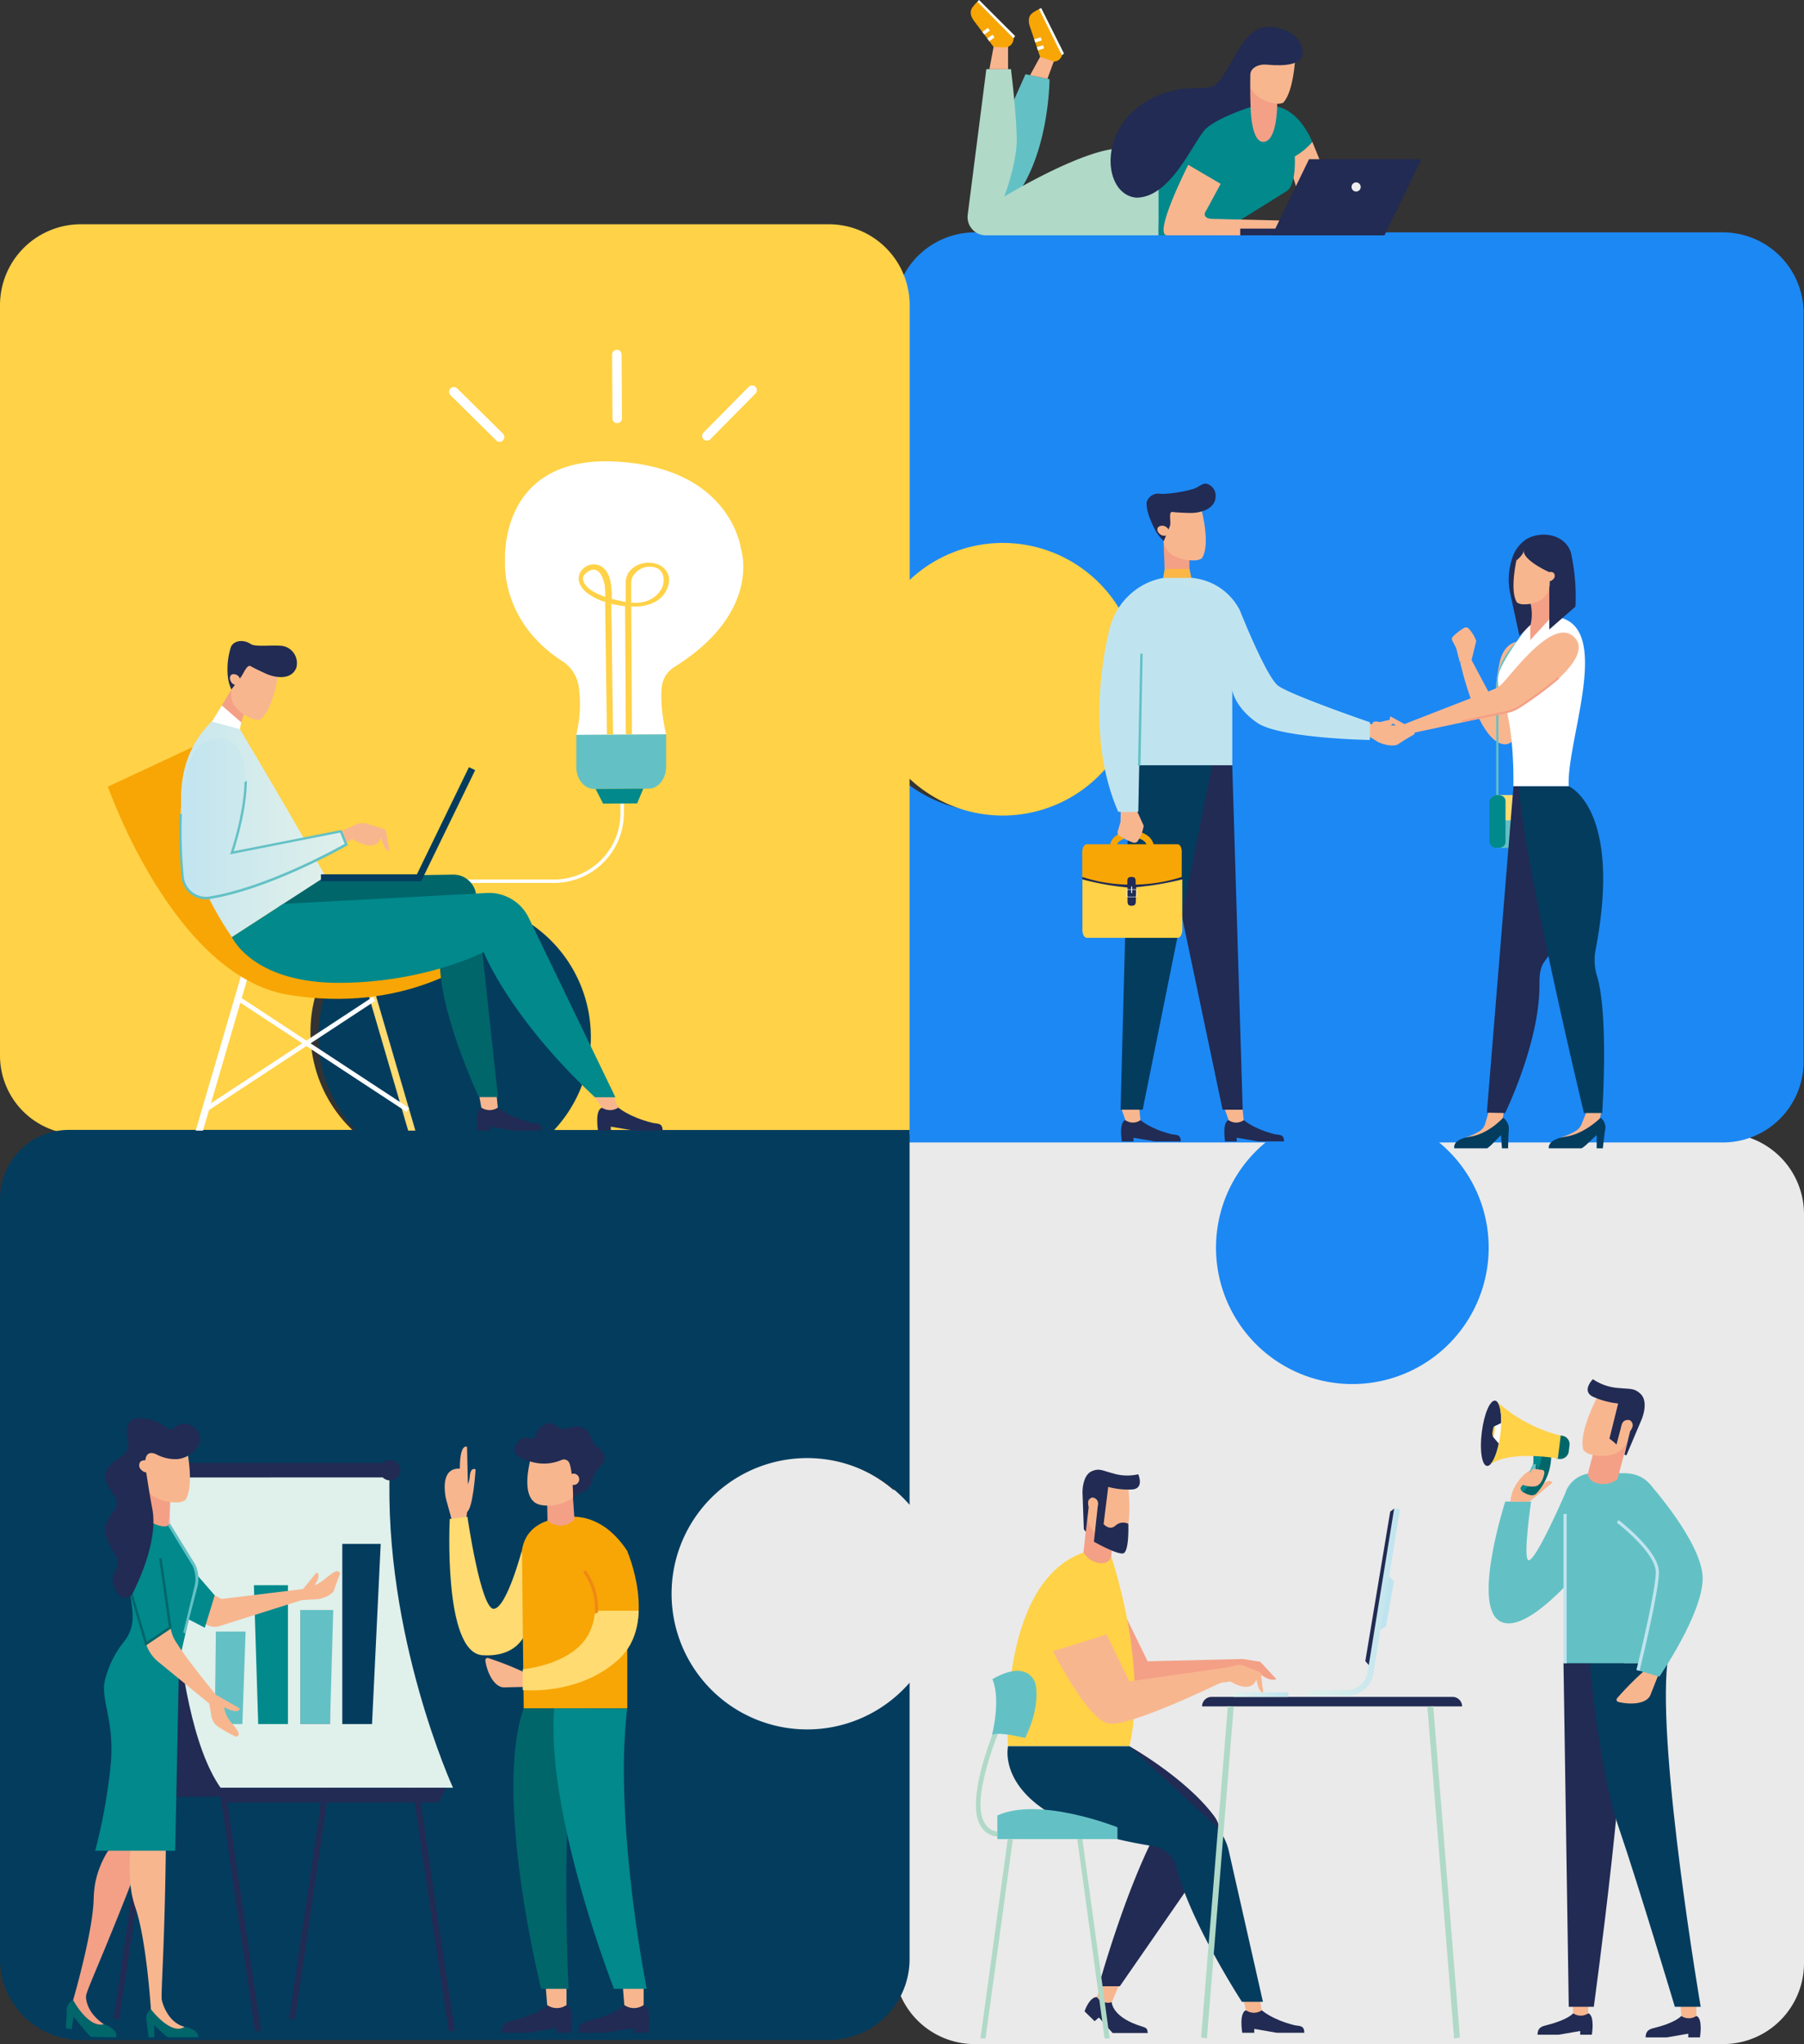 <svg id="Layer_2" data-name="Layer 2" xmlns="http://www.w3.org/2000/svg" xmlns:xlink="http://www.w3.org/1999/xlink" width="525.981" height="595.648" viewBox="0 0 525.981 595.648">
  <rect x="0" y="0" width="525.981" height="595.648" fill="#333333" stroke="none"/>
  <defs>
    <linearGradient id="linear-gradient" x1="2.629" y1="0.5" x2="3.629" y2="0.5" gradientUnits="objectBoundingBox">
      <stop offset="0" stop-color="#e0f0eb"/>
      <stop offset="1" stop-color="#c0e4ef"/>
    </linearGradient>
    <linearGradient id="linear-gradient-2" x1="5.96" y1="-0.075" x2="5.619" y2="1.336" xlink:href="#linear-gradient"/>
    <linearGradient id="linear-gradient-3" y1="0.5" x2="1" y2="0.5" gradientUnits="objectBoundingBox">
      <stop offset="0" stop-color="#c0e4ef"/>
      <stop offset="1" stop-color="#e0f0eb"/>
    </linearGradient>
    <linearGradient id="linear-gradient-4" x1="0" y1="0.5" x2="1" y2="0.5" xlink:href="#linear-gradient-3"/>
    <linearGradient id="linear-gradient-5" x1="-185.26" y1="0.5" x2="-184.26" y2="0.5" xlink:href="#linear-gradient"/>
    <linearGradient id="linear-gradient-6" x1="-17.301" y1="0.5" x2="-16.301" y2="0.5" xlink:href="#linear-gradient"/>
    <linearGradient id="linear-gradient-7" x1="-5.907" y1="-7.85" x2="-4.6" y2="-7.85" xlink:href="#linear-gradient"/>
    <linearGradient id="linear-gradient-8" x1="0" y1="0.505" x2="1" y2="0.505" xlink:href="#linear-gradient"/>
    <linearGradient id="linear-gradient-9" x1="0" y1="0.5" x2="1" y2="0.5" xlink:href="#linear-gradient"/>
  </defs>
  <g id="Ñëîé_1" data-name="Ñëîé 1" transform="translate(0)">
    <path id="Trazado_55" data-name="Trazado 55" d="M367.382,247.929a39.8,39.8,0,0,1,15.772,35.966c-1.852,18.489-14.453,33.542-32.915,35.58-24.1,2.664-42.227-16.131-42.227-39.682A39.829,39.829,0,0,1,324,247.9H224.464c-13.028,0-12.282-.746-12.282,12.268v91.766a40.135,40.135,0,1,0,0,60.769v77.06a23.564,23.564,0,0,0,23.564,23.564H453.979a23.578,23.578,0,0,0,23.578-23.564V271.493a23.578,23.578,0,0,0-23.578-23.564Z" transform="translate(48.424 82.318)" fill="#eaeaea"/>
    <path id="Trazado_56" data-name="Trazado 56" d="M437.344,50.83H219.284A23.564,23.564,0,0,0,195.72,74.394v81.9c8.072-7.992,19.568-14.866,32.1-13.614,18.4,1.852,33.3,14.333,35.38,32.7a39.736,39.736,0,0,1-67.483,32.756v107.9H303.991a39.749,39.749,0,1,0,50.619,0H437.3a23.564,23.564,0,0,0,23.578-23.564V74.394A23.564,23.564,0,0,0,437.344,50.83Z" transform="translate(64.993 16.879)" fill="#1c88f4"/>
    <path id="Trazado_57" data-name="Trazado 57" d="M298.077,142.331a39.576,39.576,0,0,0-32.849,10.377V72.638A23.578,23.578,0,0,0,241.651,49.06H23.591A23.578,23.578,0,0,0,0,72.638V291.283a22.978,22.978,0,0,0,22.978,22.992h81.163a39.536,39.536,0,1,1,51.831,0H265.2V210.627a39.722,39.722,0,1,0,32.849-68.3Z" transform="translate(0 16.291)" fill="#ffd247"/>
    <path id="Trazado_58" data-name="Trazado 58" d="M93.245,230.966a39.656,39.656,0,0,0,10.39,32.862H20.114A20.114,20.114,0,0,0,0,283.942V505.465a23.564,23.564,0,0,0,23.564,23.564H241.637A23.564,23.564,0,0,0,265.2,505.465v-80.55a39.536,39.536,0,1,1,0-51.831V263.854H161.567a39.722,39.722,0,1,0-68.322-32.889Z" transform="translate(0 65.42)" fill="#043c5e"/>
    <path id="Trazado_59" data-name="Trazado 59" d="M131.3,180.672l26.228-.133s-2-7.992-1.252-14.107a7.806,7.806,0,0,1,3.663-5.595c25.709-16.065,19.395-34.421,19.395-34.421s-2.784-23.311-35.819-25.389c-35.22-2.211-32.955,29.066-32.955,29.066s-1.505,17.423,16.824,29.146a10.657,10.657,0,0,1,4.689,7.593A37.738,37.738,0,0,1,131.3,180.672Z" transform="translate(36.703 33.511)" fill="#fff"/>
    <path id="Trazado_60" data-name="Trazado 60" d="M152.342,160.64v9.391c0,3.517-2.264,6.421-5.075,6.434l-15.985.08c-2.811,0-5.128-2.851-5.142-6.367v-9.391Z" transform="translate(41.887 53.344)" fill="#63c1c5"/>
    <path id="Trazado_61" data-name="Trazado 61" d="M144.267,172.52l-1.785,4.3-9.937.053L130.36,172.6Z" transform="translate(43.289 57.289)" fill="#01898c"/>
    <path id="Trazado_62" data-name="Trazado 62" d="M152.086,131.43c4-7.446-5.874-11.069-10.5-5.968a5.222,5.222,0,0,0-1.212,3.423c0,2.211,0,5.648,0,5.648a42.085,42.085,0,0,1-4.116-.932,18.65,18.65,0,0,0-.613-6.167c-2.784-8.112-13.2-1.772-7.087,4a15.292,15.292,0,0,0,5.808,3.09q.253,19.3.533,38.63h1.8q-.186-11.869-.333-23.724c0-4.1-.12-8.206-.173-12.308V135.08a29.04,29.04,0,0,0,4,.693l.2,37.3h1.785l-.2-37.2h1.079C146.451,135.893,150.381,134.641,152.086,131.43Zm-17.7,1.6c-2.518-.826-6.1-2.518-6.447-5.035a1.945,1.945,0,0,1,.639-1.665c4.422-4,5.755,3.17,5.728,4a21.725,21.725,0,0,1,.08,2.7Zm16.171-1.892c-2.025,3.01-5.248,3.876-8.579,3.6v-5.715a4,4,0,0,1,1.146-2.837,5.581,5.581,0,0,1,6.727-1.332C151.7,126.076,151.913,129.086,150.554,131.137Z" transform="translate(42.063 40.873)" fill="#ffd247"/>
    <path id="Trazado_63" data-name="Trazado 63" d="M113.991,100.213a1.4,1.4,0,0,0,0-1.971L100.67,85.081a1.389,1.389,0,1,0-1.958,1.971l13.321,13.161a1.332,1.332,0,0,0,1.958,0Z" transform="translate(32.643 28.119)" fill="#fff"/>
    <path id="Trazado_64" data-name="Trazado 64" d="M154.1,100.014a1.4,1.4,0,0,1,0-1.971l13.161-13.321a1.389,1.389,0,1,1,1.971,1.958L156.073,100A1.4,1.4,0,0,1,154.1,100.014Z" transform="translate(51.037 27.997)" fill="#fff"/>
    <path id="Trazado_65" data-name="Trazado 65" d="M135.525,97.876a1.332,1.332,0,0,0,1.332-1.332L136.751,77.9a1.385,1.385,0,0,0-2.771,0l.107,18.729a1.332,1.332,0,0,0,1.439,1.252Z" transform="translate(44.491 25.407)" fill="#fff"/>
    <path id="Trazado_66" data-name="Trazado 66" d="M26.592,468.661H24.82c3.264-21.713,6.434-43.532,9.524-64.672,2.065-14.227,4.209-28.946,6.367-43.519l1.745.253c-2.158,14.586-4.3,29.306-6.381,43.519C33.052,425.3,29.842,447.028,26.592,468.661Z" transform="translate(8.242 119.701)" fill="#212b53"/>
    <path id="Trazado_67" data-name="Trazado 67" d="M65.022,468.661H63.25c3.264-21.713,6.447-43.532,9.524-64.672,2.065-14.227,4.209-28.946,6.367-43.519l1.745.253c-2.158,14.586-4.3,29.306-6.367,43.519C71.442,425.3,68.245,447.028,65.022,468.661Z" transform="translate(21.003 119.701)" fill="#212b53"/>
    <path id="Trazado_68" data-name="Trazado 68" d="M26,414.3C40.879,383.66,40.879,323.89,40.879,323.89L54.973,414.3Z" transform="translate(8.634 107.554)" fill="#e4cde5"/>
    <path id="Trazado_69" data-name="Trazado 69" d="M102.474,471.467c-5.435-35.073-10.284-68.908-15.4-104.714l-1.705-3.89,1.745-.253,1.758,3.9c5.128,35.873,9.977,69.8,15.439,104.954Z" transform="translate(28.349 120.412)" fill="#212b53"/>
    <path id="Trazado_70" data-name="Trazado 70" d="M59.788,471.467c-3.277-21.833-6.474-43.8-9.578-65.058-2.078-14.24-4.223-28.959-6.381-43.545l1.745-.253c2.158,14.586,4.3,29.306,6.381,43.545,3.1,21.313,6.327,43.386,9.618,65.271Z" transform="translate(14.555 120.412)" fill="#212b53"/>
    <path id="Trazado_71" data-name="Trazado 71" d="M32.18,410.218,42.637,341.43l13.933,63.9-1.825,4.889Z" transform="translate(10.686 113.378)" fill="#212b53"/>
    <path id="Trazado_72" data-name="Trazado 72" d="M101.3,321.39c-13.734-2.3-64.1,1.079-64.1,1.079s-1.412,68.895,14.759,92.019h67.776S99.459,370.2,101.3,321.39Z" transform="translate(12.342 106.457)" fill="url(#linear-gradient)"/>
    <path id="Trazado_73" data-name="Trazado 73" d="M114.26,391.11l-2.371,4.223-63.073.027-.866-4.249Z" transform="translate(15.923 129.876)" fill="#212b53"/>
    <path id="Trazado_74" data-name="Trazado 74" d="M101.183,320.02l-.639,4.223-63.06.027-.293-4.249Z" transform="translate(12.35 106.269)" fill="#212b53"/>
    <path id="Trazado_75" data-name="Trazado 75" d="M42.234,322.367a2.984,2.984,0,1,1-.874-2.123A3,3,0,0,1,42.234,322.367Z" transform="translate(12.034 106.053)" fill="#212b53"/>
    <path id="Trazado_76" data-name="Trazado 76" d="M89.1,322.367a2.984,2.984,0,1,1-.869-2.118,3,3,0,0,1,.869,2.118Z" transform="translate(27.598 106.053)" fill="#212b53"/>
    <path id="Trazado_77" data-name="Trazado 77" d="M55.056,383.871H47.01l.32-26.961H56Z" transform="translate(15.611 118.519)" fill="#63c1c5"/>
    <path id="Trazado_78" data-name="Trazado 78" d="M65.507,387.235H56.835L55.57,346.78h9.937Z" transform="translate(18.453 115.155)" fill="#01898c"/>
    <rect id="Rectángulo_27" data-name="Rectángulo 27" width="8.672" height="33.235" transform="translate(87.544 469.168)" fill="#eb5768"/>
    <path id="Trazado_79" data-name="Trazado 79" d="M74.392,385.432H65.72V352.21h9.618Z" transform="translate(21.824 116.958)" fill="#63c1c5"/>
    <path id="Trazado_80" data-name="Trazado 80" d="M83.592,390.237H74.92v-52.5h11.2Z" transform="translate(24.879 112.153)" fill="#043c5e"/>
    <path id="Trazado_81" data-name="Trazado 81" d="M16.528,437.5a3.5,3.5,0,0,0-1.852,2.664c0,1.692-.266,5.581-.266,5.581l1.678.306.586-3.57c0-.226,3,3.77,5.009,5.781l7.393.146s1.026-2.3-4-4S16.528,437.5,16.528,437.5Z" transform="translate(4.785 145.28)" fill="#00666a"/>
    <path id="Trazado_82" data-name="Trazado 82" d="M22,419.813a34.1,34.1,0,0,1,.44-4.516,27.974,27.974,0,0,1,3.69-9.325c1.812-.679,3.557-1.519,5.408-2.251a49.621,49.621,0,0,1,6.54-1.852c-.08.24-.173.493-.28.746-10.816,28.626-16.877,41.6-17.81,44.718a3.45,3.45,0,0,0-.226,1.412c.16,1.492.853,4.662,5.2,7.673-4.609,1.146-8.952-7.047-8.952-7.047S21.778,429.644,22,419.813Z" transform="translate(5.316 133.449)" fill="#f4a086"/>
    <path id="Trazado_83" data-name="Trazado 83" d="M39.282,329.676l-.493,7.766L31.21,335.87l.906-10.55Z" transform="translate(10.364 108.029)" fill="#f4a086"/>
    <path id="Trazado_84" data-name="Trazado 84" d="M41.009,333.515a4.556,4.556,0,0,0,2.664-.693c3.224-5.1-.44-18.822-.44-18.822l-11.589,2.078-.373,9.2a7.7,7.7,0,0,0,2.891,6.341h0A12.482,12.482,0,0,0,41.009,333.515Z" transform="translate(10.382 104.27)" fill="#f8b68f"/>
    <path id="Trazado_85" data-name="Trazado 85" d="M33.333,439.53A3.41,3.41,0,0,0,32,442.394c.293,1.6.706,5.328.706,5.328h1.638v-3.49c0-.24,3.517,3.49,4.116,3.49h8.685s.573-2.358-4.529-3.117S33.333,439.53,33.333,439.53Z" transform="translate(10.625 145.954)" fill="#00666a"/>
    <path id="Trazado_86" data-name="Trazado 86" d="M30.1,422.959a31.226,31.226,0,0,1-1.159-4.383,47.955,47.955,0,0,1-.333-12.348c1.465-1.252,3.383-.28,4.875-1.612a46.3,46.3,0,0,1,5.488-4v.8c-.253,30.544-1.425,44.824-1.252,48.034,0,.479,1.479,6.794,6.66,8.126-3.916,2.664-9.8-5.115-9.8-5.115S33.3,432.257,30.1,422.959Z" transform="translate(9.418 133.034)" fill="#f8b68f"/>
    <path id="Trazado_87" data-name="Trazado 87" d="M42.37,334.645l7.286,11.9a9.325,9.325,0,0,1,.666,6.061L45.7,372.915a18.184,18.184,0,0,0-.44,3.6l-1.106,53.283H20.83a164.684,164.684,0,0,0,4.436-24.07c1.479-13.574-2.851-19.475-1.638-25.416a29.026,29.026,0,0,1,5.728-11.589,11.269,11.269,0,0,0,2.4-6.78c.253-10.084-10.3-37.884-.226-31.117S42.37,334.645,42.37,334.645Z" transform="translate(6.917 109.507)" fill="#01898c"/>
    <path id="Trazado_88" data-name="Trazado 88" d="M39.007,356l.546,1.945a11.163,11.163,0,0,0,1.572,2.957c2.571,4.276,11.2,14.746,11.2,14.746l6.98,4s-.147,1.012-1.718.719a7.139,7.139,0,0,1-2.744-1.146s-.293,1.146,1.159,3.45c1.066,1.718,4.529,4.662,2.158,5.182a40.129,40.129,0,0,1-4.809-2.664,4.649,4.649,0,0,1-2.331-3.29l-.639-3.7L35.557,366.07A11.123,11.123,0,0,1,32,360.942V360.8Z" transform="translate(10.626 118.217)" fill="#f8b68f"/>
    <path id="Trazado_89" data-name="Trazado 89" d="M68.443,348.091a6.553,6.553,0,0,0,3.61-1.265c1.852-1.132,4.942-4.676,5.595-2.318-.946,2.185-1.8,4.889-1.8,4.889-.706,1.252-2.944,2.145-4.462,2.438l-4.8.28s-1.718-1.745-1.812-1.812l.506-.866A10.362,10.362,0,0,0,68.443,348.091Z" transform="translate(21.511 114.137)" fill="#f8b68f"/>
    <path id="Trazado_90" data-name="Trazado 90" d="M33.079,366.406l7.646-5.155L37.807,340.87l-.719.093L39.939,360.9l-6.447,4.343-4.769-16.225-.693.2Z" transform="translate(9.308 113.192)" fill="#00666a"/>
    <path id="Trazado_91" data-name="Trazado 91" d="M37.854,320.707a11.816,11.816,0,0,0,6.261,1.452,7.992,7.992,0,0,0,6.128-4c.813-1.745.986-3.57-1.718-5.608a4.223,4.223,0,0,0-5.142.373,1.932,1.932,0,0,1-2.571.08,11.989,11.989,0,0,0-7.859-2.757c-4,0-3.916,3.916-3.3,6.754a4.089,4.089,0,0,1-1.812,4.356c-2.4,1.479-5.435,3.89-4.809,6.314a14.013,14.013,0,0,0,2.664,5.022,3.6,3.6,0,0,1,0,4.369c-1.492,1.958-3.237,4.809-2.664,6.873a23.977,23.977,0,0,0,3.117,6.274,3.89,3.89,0,0,1,0,4.209,5.155,5.155,0,0,0-.813,3.916,8.964,8.964,0,0,0,1.465,3.17,2.531,2.531,0,0,0,4.329-.333c2.664-5.328,7.273-16.251,5.661-24.577-.813-4.169-1.918-11.536-1.918-11.536S33.684,318.936,37.854,320.707Z" transform="translate(7.61 103.024)" fill="#212b53"/>
    <path id="Trazado_92" data-name="Trazado 92" d="M38.65,353.733l8.885,4.6a4.889,4.889,0,0,0,3.6.36l24.417-7.713v-3.09l-23.8,2.891-7.446-4Z" transform="translate(12.834 115.155)" fill="#f8b68f"/>
    <path id="Trazado_93" data-name="Trazado 93" d="M30.844,319.824a2.038,2.038,0,0,1,2.664.266,1.758,1.758,0,0,1,.36,2.518,2.038,2.038,0,0,1-2.664-.267,1.758,1.758,0,0,1-.36-2.518Z" transform="translate(10.117 106.079)" fill="#f8b68f"/>
    <path id="Trazado_94" data-name="Trazado 94" d="M37.26,355.076l2.464-15.186,10.51,12.135-2.891,9.431-10.057-5.208C37.633,355.076,37.327,356.234,37.26,355.076Z" transform="translate(12.373 112.867)" fill="#01898c"/>
    <path id="Trazado_95" data-name="Trazado 95" d="M41.812,365.347a5.522,5.522,0,0,0-.573-.4l3.33-13.627a8.858,8.858,0,0,0-.626-5.741L36.75,333.8c.24-.173.16-.147.28-.346s.32-.067.4-.08L44.7,345.167a9.857,9.857,0,0,1,.706,6.354" transform="translate(12.204 110.694)" fill="#63c1c5"/>
    <path id="Trazado_96" data-name="Trazado 96" d="M69.343,348.319a1.331,1.331,0,0,0,.346.08c-.147.28-.293.546-.426.826L66.6,351.356c-.36-.6-.866-1.439-.919-1.492l4.8-5.874s.959.32.413,1.825a7.113,7.113,0,0,1-1.545,2.5Z" transform="translate(21.81 114.228)" fill="#f8b68f"/>
    <path id="Trazado_97" data-name="Trazado 97" d="M273.626,245s2.664,2.531,8.925,4.116c1.332.346,2.837-.12,2.837,2.131h-7.526l-6.274-1.079v1.079H268.2s-.932-5.528,1.039-6.247Z" transform="translate(88.989 81.357)" fill="#212b53"/>
    <path id="Trazado_98" data-name="Trazado 98" d="M273.278,242.05l.386,4h0a3.823,3.823,0,0,1-4.156.147l-.226-.147-1.412-4Z" transform="translate(88.951 80.377)" fill="#f8b68f"/>
    <path id="Trazado_99" data-name="Trazado 99" d="M251.014,245s2.664,2.531,8.938,4.116c1.332.346,2.837-.12,2.837,2.131h-7.54l-6.261-1.079v1.079h-3.383s-.946-5.528,1.039-6.247Z" transform="translate(81.483 81.357)" fill="#212b53"/>
    <path id="Trazado_100" data-name="Trazado 100" d="M250.678,242.05l.373,4h0a3.8,3.8,0,0,1-4.143.147l-.226-.147-1.412-4Z" transform="translate(81.447 80.377)" fill="#f8b68f"/>
    <path id="Trazado_101" data-name="Trazado 101" d="M266.039,167.35H274.7l3.05,100.451h-5.861l-17.2-81.749Z" transform="translate(84.575 55.572)" fill="#212b53"/>
    <path id="Trazado_102" data-name="Trazado 102" d="M271.978,167.35,251.717,267.8H245.27l2.637-100.451Z" transform="translate(81.447 55.572)" fill="#043c5e"/>
    <path id="Trazado_103" data-name="Trazado 103" d="M255.914,187.385l-1.945-.133a3.45,3.45,0,0,0-.906-2.371,4.9,4.9,0,0,0-3.6-1.159,5.5,5.5,0,0,0-3.876,1.146,2.358,2.358,0,0,0-.706,1.638l-1.945.107a4.156,4.156,0,0,1,1.212-3,7.14,7.14,0,0,1,5.328-1.758,6.66,6.66,0,0,1,5.035,1.772A5.235,5.235,0,0,1,255.914,187.385Z" transform="translate(80.673 60.38)" fill="#f7a605"/>
    <rect id="Rectángulo_28" data-name="Rectángulo 28" width="29.012" height="18.662" transform="translate(315.594 250.029)" fill="#212b53"/>
    <path id="Trazado_104" data-name="Trazado 104" d="M252.492,198.724c0,1.146-.546,1.332-1.212,1.332s-1.212-.12-1.212-1.332v-4a76.247,76.247,0,0,1-13.148-2.358v14.653c0,1.332.506,2.384,1.332,2.384h26.455c.773,0,1.332-1.066,1.332-2.384V192.37a89.172,89.172,0,0,1-13.441,2.278Z" transform="translate(78.674 63.88)" fill="#ffd247"/>
    <path id="Trazado_105" data-name="Trazado 105" d="M264.667,184.69H238.212c-.773,0-1.332,1.066-1.332,2.384v7.14a45.168,45.168,0,0,0,13.148,2.225v-.959c0-1.146.546-1.265,1.212-1.265s1.212.12,1.212,1.265v.959a46.276,46.276,0,0,0,13.441-2.225v-7.14C265.946,185.756,265.44,184.69,264.667,184.69Z" transform="translate(78.661 61.33)" fill="#f7a605"/>
    <path id="Trazado_106" data-name="Trazado 106" d="M249.154,196.818h-2.1a.52.52,0,0,1-.52-.52v-1.226a.519.519,0,0,1,.52-.533h2.1a.533.533,0,0,1,.519.533V196.3A.533.533,0,0,1,249.154,196.818Zm-2.1-2.131a.386.386,0,0,0-.373.386V196.3a.386.386,0,0,0,.373.373h2.1a.386.386,0,0,0,.373-.373v-1.225a.386.386,0,0,0-.373-.386Z" transform="translate(81.865 64.601)" fill="#fff"/>
    <path id="Trazado_107" data-name="Trazado 107" d="M247.877,195.752a.147.147,0,0,1-.133.133h0a.133.133,0,0,1-.133-.133v-1.718a.12.12,0,0,1,.133-.133h0a.133.133,0,0,1,.133.133Z" transform="translate(82.223 64.388)" fill="#fff"/>
    <path id="Trazado_108" data-name="Trazado 108" d="M302.735,158.826a7.713,7.713,0,0,0,4.089,1.186c2.411.2,7.553-.853,6.567,1.532-2.3,1.252-4.862,2.984-4.862,2.984-1.479.626-4.076,0-5.635-.733l-4.489-2.744s-.386-2.518-.426-2.664l1.026-.426a12.522,12.522,0,0,0,3.73.866Z" transform="translate(98.95 52.454)" fill="#f8b68f"/>
    <path id="Trazado_109" data-name="Trazado 109" d="M303.279,160.134a2.415,2.415,0,0,0,.266.28l-.932.426c-1.252,0-2.518.12-3.783.16.08-.733.187-1.745.187-1.825l8.192-1.945s.666.853-.826,1.785A8.459,8.459,0,0,1,303.279,160.134Z" transform="translate(99.232 52.211)" fill="#f8b68f"/>
    <path id="Trazado_110" data-name="Trazado 110" d="M249.5,176.442l2.731,5.994a11.669,11.669,0,0,1-1.8,4.582,1.332,1.332,0,0,1-1.425.28,16.117,16.117,0,0,1-4.2-2.225,1.252,1.252,0,0,1-.133-1.066l.8-2.664.093-6.154Z" transform="translate(81.228 58.175)" fill="#f8b68f"/>
    <path id="Trazado_111" data-name="Trazado 111" d="M262.2,123.229l.093,8.032-7.153-.386-.453-12.455Z" transform="translate(84.575 39.324)" fill="#f4a086"/>
    <path id="Trazado_112" data-name="Trazado 112" d="M263.422,127.08a4.409,4.409,0,0,0,2.411-.573c2.877-4.2-.413-15.505-.413-15.505l-4.609-1.931-5.848,3.65-.333,7.566a6.154,6.154,0,0,0,2.664,5.235h0a12.082,12.082,0,0,0,6.128,1.559Z" transform="translate(84.554 36.219)" fill="#f8b68f"/>
    <path id="Trazado_113" data-name="Trazado 113" d="M257.805,118.057c.32-1.332-.546-4.209.746-4,.946.16,4.183.293,5.328.293,2.6,0,7.22-1.026,7.22-4.969a3.6,3.6,0,0,0-2.424-3.49c-1.186-.493-2.531.932-3.756,1.332-2.864,1-8.765,1.812-10.27,1.492a3.517,3.517,0,0,0-3.65,2.451c-.28,2.291,1.252,5.781,2.384,7.992a12.082,12.082,0,0,0,2.6,3.383h0Z" transform="translate(83.338 35.131)" fill="#212b53"/>
    <path id="Trazado_114" data-name="Trazado 114" d="M253.677,115.332a1.931,1.931,0,0,1,2.424.213c.759.626.906,1.559.32,2.065a1.958,1.958,0,0,1-2.411-.213C253.251,116.758,253.1,115.839,253.677,115.332Z" transform="translate(84.122 38.189)" fill="#f8b68f"/>
    <path id="Trazado_115" data-name="Trazado 115" d="M263.154,126.17a20.5,20.5,0,0,0-8.392,1.718,20.168,20.168,0,0,0-11.309,14.04c-2.278,9.671-6.1,32.609,2.664,52.71a45.092,45.092,0,0,0,5.861,0l.932-47.4-.666,33.848h27.134V159.245s.706,4.942,7.273,9.484,32.849,5.009,32.849,5.009V168.57s-23.245-7.992-26.761-10.657-11.109-21.873-11.109-21.873a17.317,17.317,0,0,0-11.869-9.2,32.5,32.5,0,0,0-6.607-.666Z" transform="translate(79.907 41.897)" fill="url(#linear-gradient-2)"/>
    <path id="Trazado_116" data-name="Trazado 116" d="M249.809,175.626,250.449,143l-.706-.013-.653,32.636Z" transform="translate(82.715 47.483)" fill="#63c1c5"/>
    <path id="Trazado_117" data-name="Trazado 117" d="M255.043,124.45l-.453,2.637,8.232-.013-.546-2.624Z" transform="translate(84.541 41.326)" fill="#fab746"/>
    <path id="Trazado_118" data-name="Trazado 118" d="M340.613,140.7s-.24,29.985-8.059,29.625-12.974-23.977-12.974-23.977l3.17-.932,7.593,14.32s-1.146-4.662.786-13.321S340.613,140.7,340.613,140.7Z" transform="translate(106.123 46.562)" fill="#f8b68f"/>
    <path id="Trazado_119" data-name="Trazado 119" d="M336.495,138.37l.346.546c-.08,0-8.7,5.848-8.7,15.305v38.55h15.785l-.506-29.678.666.493.493,29.838H327.49v-39.2C327.49,144.418,336.4,138.437,336.495,138.37Z" transform="translate(108.749 45.948)" fill="#63c1c5"/>
    <rect id="Rectángulo_29" data-name="Rectángulo 29" width="20.62" height="15.385" rx="2.02" transform="translate(454.995 247.072) rotate(180)" fill="#63c1c5"/>
    <path id="Trazado_120" data-name="Trazado 120" d="M326.09,181.293V176.6a2.664,2.664,0,0,1,2.664-2.664h15.252a2.664,2.664,0,0,1,2.664,2.664v4.689Z" transform="translate(108.284 57.76)" fill="#ffdb71"/>
    <path id="Trazado_121" data-name="Trazado 121" d="M328.362,189.319h0c1.332,0,2.344-.559,2.344-1.838V175.759c0-1.332-1.066-1.838-2.344-1.838h0A2.331,2.331,0,0,0,326,175.759v11.216a2.091,2.091,0,0,0,2.358,2.344Z" transform="translate(108.25 57.753)" fill="#01898c"/>
    <path id="Trazado_122" data-name="Trazado 122" d="M335.829,182.605h0a.706.706,0,0,0,.706-.706v-3.583a.706.706,0,0,0-.706-.706h0a.719.719,0,0,0-.719.706V181.9a.719.719,0,0,0,.719.706Z" transform="translate(111.28 58.979)" fill="#043c5e"/>
    <path id="Trazado_123" data-name="Trazado 123" d="M323.489,146.9l1.4-5.715a10.244,10.244,0,0,0-2.331-3.716,1.146,1.146,0,0,0-1.332,0,14.281,14.281,0,0,0-3.317,2.664,1.106,1.106,0,0,0,0,.959l1.132,2.185,1.026,4Z" transform="translate(105.531 45.58)" fill="#f8b68f"/>
    <path id="Trazado_124" data-name="Trazado 124" d="M344.937,134.94c-5.515,0-6.807.8-6.807.8s-7.087,8.778-9.551,14.453a8.086,8.086,0,0,0,0,6.66c4.343,9.324,3.783,27.427,3.783,27.427h16.145C347.827,170.813,361.707,137.484,344.937,134.94Z" transform="translate(108.873 44.809)" fill="#fff"/>
    <path id="Trazado_125" data-name="Trazado 125" d="M327.527,243.21l-.972,3.33a3.823,3.823,0,0,1-1.545,2.211,15.452,15.452,0,0,1-4.249,1.918c2.771,2.2,6.66,0,8.858-1.625a5.129,5.129,0,0,0,1.985-3.317l.306-2.518Z" transform="translate(106.514 80.763)" fill="#f8b68f"/>
    <path id="Trazado_126" data-name="Trazado 126" d="M332.556,244.51a4.076,4.076,0,0,1,1.692,3.1c-.16,1.745-.24,5.821-.24,5.821h-1.785l-.293-3.81c0-.24-3.49,3.81-4.129,3.81h-9.458s-.866-2.571,4.609-3.4S332.556,244.51,332.556,244.51Z" transform="translate(105.695 81.194)" fill="#043c5e"/>
    <path id="Trazado_127" data-name="Trazado 127" d="M333.2,172l-7.753,95.11,5.328.107s9.791-19.981,10-36.565c0-2.731-.093-5.528,1.505-7.619,12.215-15.985,6.048-41.214,6.048-41.214l-8.3-9.817Z" transform="translate(108.072 57.116)" fill="#212b53"/>
    <path id="Trazado_128" data-name="Trazado 128" d="M349.13,243.21l-1.332,3.33a4.289,4.289,0,0,1-1.745,2.211,17.144,17.144,0,0,1-4.422,1.918c2.571,2.2,6.66,0,9-1.625a5.715,5.715,0,0,0,2.278-3.317l.546-2.518Z" transform="translate(113.445 80.763)" fill="#f8b68f"/>
    <path id="Trazado_129" data-name="Trazado 129" d="M354.108,244.51a3.663,3.663,0,0,1,1.412,3.1c-.32,1.745-.759,5.821-.759,5.821h-1.8v-3.81c0-.24-3.836,3.81-4.489,3.81h-9.458s-.626-2.571,4.929-3.4S354.108,244.51,354.108,244.51Z" transform="translate(112.569 81.194)" fill="#043c5e"/>
    <path id="Trazado_130" data-name="Trazado 130" d="M334.953,133.634l-.013,10.577,6.354-6.913-.679-9.857Z" transform="translate(111.223 42.319)" fill="#f4a086"/>
    <path id="Trazado_131" data-name="Trazado 131" d="M335.466,121.649c4.4.6,6.594,6.234,6.594,6.234v16.7l7.633-6.66a59.718,59.718,0,0,0-1.332-15.732c-1.638-5.168-8.219-6.527-12.841-4a10.31,10.31,0,0,0-4.383,6.021,19.022,19.022,0,0,0-.453,9.964l2.664,12.255,3.25-3.224a13.32,13.32,0,0,0,0-6.141C334.854,130.96,332.509,121.249,335.466,121.649Z" transform="translate(109.658 38.839)" fill="#212b53"/>
    <path id="Trazado_132" data-name="Trazado 132" d="M340.738,125.415a1.559,1.559,0,0,0-2.065.2,1.332,1.332,0,0,0-.28,1.932,1.559,1.559,0,0,0,2.065-.2,1.332,1.332,0,0,0,.28-1.931Z" transform="translate(112.272 41.547)" fill="#f8b68f"/>
    <path id="Trazado_133" data-name="Trazado 133" d="M334.346,136.394a3.437,3.437,0,0,1-2.065-.546c-2.451-3.916.346-14.466.346-14.466l3.93-1.812,4.982,3.41.293,7.073a5.968,5.968,0,0,1-2.225,4.875h0a9.578,9.578,0,0,1-5.262,1.465Z" transform="translate(110.006 39.706)" fill="#f8b68f"/>
    <path id="Trazado_134" data-name="Trazado 134" d="M333.559,120.522c-.946,3.157,7.42,6.807,7.42,6.807l2.091-4-3.836-4.7-4.849.773a2.73,2.73,0,0,0-.826,1.119Z" transform="translate(110.74 39.393)" fill="#212b53"/>
    <path id="Trazado_135" data-name="Trazado 135" d="M334.074,120.714c-.186,1.239-2.118,2.744-2.118,2.744l-.186-1.479.44-1.052,1-.546S334.248,119.462,334.074,120.714Z" transform="translate(110.171 39.867)" fill="#212b53"/>
    <path id="Trazado_136" data-name="Trazado 136" d="M347.01,172s15.758,6.66,7.726,48.061a15.719,15.719,0,0,0,.519,7.326c3.41,11.562,1.479,39.829,1.479,39.829h-5.328S333.636,193.46,332.49,172Z" transform="translate(110.41 57.116)" fill="#043c5e"/>
    <path id="Trazado_137" data-name="Trazado 137" d="M308.8,158.669a5.515,5.515,0,0,1-3.25.16c-1.812-.293-5.328-2.091-5.142,0,1.452,1.412,2.984,3.264,2.984,3.264a5.994,5.994,0,0,0,4.289.493l3.863-1.332s.786-1.9.839-2l-.666-.52a8.925,8.925,0,0,1-2.917-.067Z" transform="translate(99.755 52.411)" fill="#f8b68f"/>
    <path id="Trazado_138" data-name="Trazado 138" d="M306.721,159.754a1.491,1.491,0,0,1-.253.186,7.5,7.5,0,0,1,.6.506c.919.266,1.838.559,2.757.839.093-.586.213-1.412.24-1.465l-5.648-3.09s-.653.559.253,1.572A6.074,6.074,0,0,0,306.721,159.754Z" transform="translate(101.012 52.045)" fill="#f8b68f"/>
    <path id="Trazado_139" data-name="Trazado 139" d="M357.026,139.788c-5.768-5.954-16.784,8.778-20.74,13.121a8.219,8.219,0,0,1-2.6,1.931l-26.428,10.27,1.665,2.731,29.132-6.234a11.243,11.243,0,0,0,3.21-1.439C346.769,156.6,362.781,145.729,357.026,139.788Z" transform="translate(102.032 45.955)" fill="#f8b68f"/>
    <path id="Trazado_140" data-name="Trazado 140" d="M333.054,157.964,320,160.721l.266.533,12.881-2.664a11.6,11.6,0,0,0,3.357-1.332,109.77,109.77,0,0,0,11.882-8.738l-.426-.4a121.3,121.3,0,0,1-11.736,8.645,11.028,11.028,0,0,1-3.17,1.2Z" transform="translate(106.262 49.186)" fill="#f4a086"/>
    <path id="Trazado_141" data-name="Trazado 141" d="M104.109,327.945a5.781,5.781,0,0,1,.253,4.116l-.759,5.328-.919.626-3.423,1.412a3.65,3.65,0,0,0,0-2.145l-1.505-5.448s-2.331-9.324,4-8.938c0-7.619,2.091-6.367,2.091-6.367l.147,6.66Z" transform="translate(32.322 105.084)" fill="#f8b68f"/>
    <path id="Trazado_142" data-name="Trazado 142" d="M119.56,341.388s-4.436,16.931-8.219,17.237-7.713-26.815-7.713-26.815l-5.155.613s-2,39,9.551,39.722,13.054-7.926,13.054-7.926Z" transform="translate(32.656 110.184)" fill="#ffdb71"/>
    <path id="Trazado_143" data-name="Trazado 143" d="M114.75,387.648h30.2V341.8c-8.632-13.161-19.382-9.578-19.382-9.578s-9.777.173-11.3,9.138C114.27,347.846,114.75,387.648,114.75,387.648Z" transform="translate(37.946 110.172)" fill="#f7a605"/>
    <path id="Trazado_144" data-name="Trazado 144" d="M127.27,327.54l.453,6.474-.213.213a5.635,5.635,0,0,1-7.646.107h0l-.093-4.875Z" transform="translate(39.772 108.766)" fill="#f4a086"/>
    <path id="Trazado_145" data-name="Trazado 145" d="M131.085,317.37l-.546,10.657a1.665,1.665,0,0,0-1.492,2.1,2.052,2.052,0,0,0-.173.8,12.335,12.335,0,0,1-9.551,2.225c-6.78-1.332-2.664-14.413-2.664-14.413Z" transform="translate(38.328 105.389)" fill="#f8b68f"/>
    <path id="Trazado_146" data-name="Trazado 146" d="M135.43,327.425a6.66,6.66,0,0,1,1.718-2.971c3.836-3.317.4-5.741-.813-6.514s-1.079-3.317-2.824-4.676c-2.664-2.091-5.235.067-6.94-.24s-2.771-2.584-5.248-1.332-2.211,3.144-3,4-2.265-1.452-4.676,1.146c-3.677,4,3.53,5.635,3.53,5.635a13.041,13.041,0,0,0,9.178-.426,1.718,1.718,0,0,1,2.025.506c1.252,1.705,1.332,10.657,1.332,10.657l1.745-1.452S135.2,331.021,135.43,327.425Z" transform="translate(37.393 103.38)" fill="#212b53"/>
    <path id="Trazado_147" data-name="Trazado 147" d="M127.495,324.635a1.649,1.649,0,1,1-.906-2.145,1.652,1.652,0,0,1,.906,2.145Z" transform="translate(41.265 107.048)" fill="#f8b68f"/>
    <path id="Trazado_148" data-name="Trazado 148" d="M123.107,438.62s-1.705,2.358-9.724,4.409c-1.758.44-3.663.746-3.663,3.663h7.912l8.1-1.4v1.4h4.343s1.212-7.153-1.332-8.072Z" transform="translate(36.435 145.652)" fill="#212b53"/>
    <path id="Trazado_149" data-name="Trazado 149" d="M119.46,434.77l.413,5.128h0a4.915,4.915,0,0,0,5.328.187l.306-.187V434.77Z" transform="translate(39.669 144.374)" fill="#f8b68f"/>
    <path id="Trazado_150" data-name="Trazado 150" d="M139.987,438.62s-1.692,2.358-9.724,4.409c-1.758.44-3.663.746-3.663,3.663h7.913l8.1-1.4v1.4h4.369s1.226-7.153-1.332-8.072Z" transform="translate(42.04 145.652)" fill="#212b53"/>
    <path id="Trazado_151" data-name="Trazado 151" d="M136.34,434.77l.413,5.128h0a4.915,4.915,0,0,0,5.328.187l.306-.187V434.77Z" transform="translate(45.274 144.374)" fill="#f8b68f"/>
    <path id="Trazado_152" data-name="Trazado 152" d="M144.678,339.3s9.058,20.887-2.491,31.557S115,379.7,115,379.7v-6.008s14.173-1.2,18.716-10.657-1.825-17.677-1.825-17.677" transform="translate(38.188 112.671)" fill="#f7a605"/>
    <path id="Trazado_153" data-name="Trazado 153" d="M118.8,371.1l-7.233.16c-2.931-.173-4.889-4.556-5.328-7.806a.653.653,0,0,1,.866-.719,92.164,92.164,0,0,1,10.4,4.1Z" transform="translate(35.277 120.438)" fill="#f8b68f"/>
    <path id="Trazado_154" data-name="Trazado 154" d="M115.38,373.72c-9,25.429,5.075,81.722,5.075,81.722h7.992s-3.783-79.831,6.66-81.722Z" transform="translate(37.315 124.101)" fill="#00666a"/>
    <path id="Trazado_155" data-name="Trazado 155" d="M135.48,352.36a16.385,16.385,0,0,1-1.612,6.327c-4.542,9.471-19.448,10.723-19.448,10.723v6.074s16.411,1.692,27.973-8.965c4.183-3.876,5.648-9.085,5.834-14.16Z" transform="translate(37.995 117.008)" fill="#ffdb71"/>
    <path id="Trazado_156" data-name="Trazado 156" d="M131.02,356.235l.946-.426a19.368,19.368,0,0,0-3.61-12.348l-.706.573a18.316,18.316,0,0,1,3.37,12.2Z" transform="translate(42.389 114.052)" fill="#f18813"/>
    <path id="Trazado_157" data-name="Trazado 157" d="M101.44,327.119s1.665-.506,1.918-3.543,1.705-2.091,1.705-2.091-.746,11.989-2.664,12.428S101.44,327.119,101.44,327.119Z" transform="translate(33.605 106.709)" fill="#f8b68f"/>
    <path id="Trazado_158" data-name="Trazado 158" d="M121.352,373.72c-2.451,31.17,17.45,81.722,17.45,81.722h9.538s-6.487-32.316-6.66-62.607a160.372,160.372,0,0,1,.946-19.062Z" transform="translate(40.228 124.101)" fill="#01898c"/>
    <path id="Trazado_159" data-name="Trazado 159" d="M150.755,175.79v2.784a19.834,19.834,0,0,1-19.835,19.835H92.29" transform="translate(30.647 58.374)" fill="none" stroke="#fff" stroke-miterlimit="10" stroke-width="1"/>
    <path id="Trazado_160" data-name="Trazado 160" d="M110.538,242.3s2.984,2.664,9.777,4.409c1.492.373,3.1-.133,3.1,2.291h-8.246l-6.86-1.159V249h-3.7s-1.026-5.941,1.132-6.66Z" transform="translate(34.657 80.46)" fill="#212b53"/>
    <path id="Trazado_161" data-name="Trazado 161" d="M109.922,239.1l.426,4.263h0a4.276,4.276,0,0,1-4.542.147l-.253-.147-.773-4.263Z" transform="translate(34.794 79.398)" fill="#f8b68f"/>
    <path id="Trazado_162" data-name="Trazado 162" d="M136.888,242.3s2.984,2.664,9.777,4.409c1.492.373,3.117-.133,3.117,2.291h-8.259l-6.847-1.159V249h-3.716s-1.026-5.941,1.132-6.66Z" transform="translate(43.407 80.46)" fill="#212b53"/>
    <path id="Trazado_163" data-name="Trazado 163" d="M135.451,239.1l1.758,4.263h0a4.249,4.249,0,0,1-4.529.147l-.266-.147L129.63,239.1Z" transform="translate(43.046 79.398)" fill="#f8b68f"/>
    <path id="Trazado_164" data-name="Trazado 164" d="M44.958,258.753l13.214-45.2-1.918-.626L42.84,258.753Z" transform="translate(14.226 70.707)" fill="#fff"/>
    <path id="Trazado_165" data-name="Trazado 165" d="M94.739,258.753l-13.4-45.823-1.918.626,13.214,45.2Z" transform="translate(26.373 70.707)" fill="#ffdb71"/>
    <path id="Trazado_166" data-name="Trazado 166" d="M56.207,156.881l-2.344,7.646-7.992-3,6.367-10.71Z" transform="translate(15.232 50.083)" fill="#f4a086"/>
    <path id="Trazado_167" data-name="Trazado 167" d="M56.466,161.5a4.17,4.17,0,0,0,2.424.4c4.236-2.717,5.568-14.306,5.568-14.306L61.035,144l-6.74,1.092-3.157,6.9a6.128,6.128,0,0,0,.373,5.781h0a11.989,11.989,0,0,0,4.955,3.73Z" transform="translate(16.798 47.818)" fill="#f8b68f"/>
    <path id="Trazado_168" data-name="Trazado 168" d="M53.746,150.673c.786-1.039,1.758-3.783,2.864-3.09.8.493,3.7,1.865,4.7,2.291,2.371,1,6.993,1.852,8.512-1.758a5.062,5.062,0,0,0-4.662-6.527c-3-.186-7.313.373-8.579-.48-2.118-1.452-5.022-1.066-5.808.919a21.313,21.313,0,0,0-.906,8.219,11.909,11.909,0,0,0,1.066,4.1h0Z" transform="translate(16.534 46.567)" fill="#212b53"/>
    <path id="Trazado_169" data-name="Trazado 169" d="M51.051,147.508a1.945,1.945,0,0,1,2.131,1.132c.453.866.226,1.772-.506,2.011a1.932,1.932,0,0,1-2.118-1.146C50.105,148.654,50.332,147.761,51.051,147.508Z" transform="translate(16.711 48.972)" fill="#f8b68f"/>
    <path id="Trazado_170" data-name="Trazado 170" d="M48.353,163.45,23.63,174.986s19.142,55.148,52.7,60.636,53.616-10,55.4-10.856C83.546,211.231,48.353,163.45,48.353,163.45Z" transform="translate(7.847 54.277)" fill="#f7a605"/>
    <path id="Trazado_171" data-name="Trazado 171" d="M48.353,163.45,23.63,174.986s21.806,49.779,55.387,55.268,51.551-4.7,52.71-5.488C81.535,210.9,48.353,163.45,48.353,163.45Z" transform="translate(7.847 54.277)" fill="#f7a605"/>
    <path id="Trazado_172" data-name="Trazado 172" d="M75.786,191.9l37.231-.573a6.66,6.66,0,0,1,6.66,5.821l6.381,59.011H120.49s-13.321-28.24-11.123-42.959S57.63,200.881,57.63,200.881Z" transform="translate(19.137 63.535)" fill="#00666a"/>
    <path id="Trazado_173" data-name="Trazado 173" d="M48.176,158.511c-22.339,22.818,6.274,62.434,6.274,62.434l27.307-17.677c-10.337-18.143-11-19.275-25.456-43.732a5.168,5.168,0,0,0-8.126-1.026Z" transform="translate(13.166 52.129)" fill="url(#linear-gradient-3)"/>
    <path id="Trazado_174" data-name="Trazado 174" d="M87.957,182.789a1.132,1.132,0,0,0-.8-1.092l-4.676-1.425a4.942,4.942,0,0,0-3.49.253L74.756,182.5l-.586.093v4.143c.839-.413,1.332-.679,1.332-.679l2.664-1.332s6.66,4.449,8.312-.48c1.186,4.556,2.451,3.89,2.451,3.89Z" transform="translate(24.63 59.794)" fill="#f8b68f"/>
    <path id="Trazado_175" data-name="Trazado 175" d="M50.263,161.62c-12.2,0-11.416,27.148-10.084,40.175a6.847,6.847,0,0,0,7.873,6.114c17.93-2.891,39.816-15.532,39.816-15.532l-1.559-3.81-31.783,6.261S65.928,161.62,50.263,161.62Z" transform="translate(13.104 53.669)" fill="url(#linear-gradient-4)"/>
    <path id="Trazado_176" data-name="Trazado 176" d="M86.567,185.136l-31.49,6.207c.813-2.451,3.836-12.242,3.863-20.554-.226.147-.453.293-.693.426-.173,9.231-3.93,20.314-4,20.461l-.186.559,32.076-6.327,1.332,3.277c-2.5,1.412-22.818,12.655-39.443,15.345a6.5,6.5,0,0,1-7.473-5.808A133.489,133.489,0,0,1,40,180.394a5.5,5.5,0,0,1-.666.2,136.322,136.322,0,0,0,.573,18.263,7.273,7.273,0,0,0,2.784,5.009,7.06,7.06,0,0,0,4.329,1.479,6.752,6.752,0,0,0,1.146-.093c17.783-2.864,39.709-15.439,39.962-15.559l.253-.147Z" transform="translate(13.032 56.714)" fill="#63c1c5"/>
    <path id="Trazado_177" data-name="Trazado 177" d="M50.76,208.209s5.968,13.321,31.1,13.321,42.293-8.952,42.293-8.952,7.486,19.022,32.449,42.293h5.968l-25.309-52.377a12.854,12.854,0,0,0-12.228-7.14l-59.3,3.17Z" transform="translate(16.856 64.865)" fill="#01898c"/>
    <path id="Trazado_178" data-name="Trazado 178" d="M49.284,154.33l5.661,4.929-.4,1.971-8.166-2.211Z" transform="translate(15.401 51.248)" fill="#fff"/>
    <path id="Trazado_179" data-name="Trazado 179" d="M99.476,201.055H70.25v-2.011H98.223L113.4,167.82l1.812.879Z" transform="translate(23.328 55.728)" fill="#043c5e"/>
    <rect id="Rectángulo_30" data-name="Rectángulo 30" width="59.037" height="1.345" transform="translate(59.313 322.928) rotate(-33.29)" fill="#fff"/>
    <rect id="Rectángulo_31" data-name="Rectángulo 31" width="1.345" height="59.037" transform="translate(69.202 291.619) rotate(-56.72)" fill="#fff"/>
    <path id="Trazado_180" data-name="Trazado 180" d="M346.943,440.41s-1.332,1.825-7.553,3.423c-1.332.346-2.851.586-2.851,2.837h6.141l6.287-1.079v1.079h3.4s.946-5.541-1.039-6.261Z" transform="translate(111.755 146.247)" fill="#212b53"/>
    <path id="Trazado_181" data-name="Trazado 181" d="M344.1,437.42l.333,4h0a3.823,3.823,0,0,0,4.156.146l.226-.146v-4Z" transform="translate(114.265 145.254)" fill="#f8b68f"/>
    <path id="Trazado_182" data-name="Trazado 182" d="M370.59,441s-1.332,1.825-7.553,3.41c-1.332.346-2.837.586-2.837,2.851h6.141l6.287-1.092v1.092h3.4s.946-5.555-1.039-6.261Z" transform="translate(119.611 146.442)" fill="#212b53"/>
    <path id="Trazado_183" data-name="Trazado 183" d="M367.77,438l.32,4h0a3.85,3.85,0,0,0,4.156.133l.24-.133v-4Z" transform="translate(122.125 145.446)" fill="#f8b68f"/>
    <path id="Trazado_184" data-name="Trazado 184" d="M342.22,366.008,343.752,466.1h7.3s11.109-80.843,8.738-100.145S342.22,366.008,342.22,366.008Z" transform="translate(113.641 118.678)" fill="#212b53"/>
    <path id="Trazado_185" data-name="Trazado 185" d="M348,363.863s2.544,30.758,8.379,47.795,16.384,52.31,16.384,52.31H380.3s-12.6-73.85-9.724-100.158H348Z" transform="translate(115.56 120.81)" fill="#043c5e"/>
    <path id="Trazado_186" data-name="Trazado 186" d="M348.807,325.58s-8.991,20.967-11.283,20.967c-1.825,0,.693-17.117.693-17.117h-7.539s-9.471,29.306-1.932,34.634,24.07-15.172,24.07-15.172Z" transform="translate(108.199 108.115)" fill="#63c1c5"/>
    <path id="Trazado_187" data-name="Trazado 187" d="M366.312,365.956l-2.664,6.74c-1.332,2.664-6.141,2.664-9.324,1.878a.666.666,0,0,1-.32-1.092,91.672,91.672,0,0,1,7.912-7.992Z" transform="translate(117.496 121.368)" fill="#f8b68f"/>
    <path id="Trazado_188" data-name="Trazado 188" d="M350.686,322.3a8.432,8.432,0,0,0-7.233,4,5.741,5.741,0,0,0-.892,2.877v48.474h27.521v-45.29s-.559-10.084-10.4-10.084C355.481,322.258,352.6,322.284,350.686,322.3Z" transform="translate(113.754 107.015)" fill="#63c1c5"/>
    <path id="Trazado_189" data-name="Trazado 189" d="M343.139,374.712V331.18l-.919.04v43.492Z" transform="translate(113.641 109.975)" fill="url(#linear-gradient-5)"/>
    <path id="Trazado_190" data-name="Trazado 190" d="M359.082,315.32l-2.931,11.056a7.02,7.02,0,0,1-5.834,1.146c-3.317-.879-2.664-3.277-2.664-3.277l1.878-7.073h5.248Z" transform="translate(115.428 104.708)" fill="#f4a086"/>
    <path id="Trazado_191" data-name="Trazado 191" d="M348.953,322.849a4.316,4.316,0,0,1-2.3-1.332c-1.692-5.488,5.022-17.317,5.022-17.317l10.19,4.755-1.918,8.579a7.353,7.353,0,0,1-4.223,5.142h0a11.988,11.988,0,0,1-6.767.173Z" transform="translate(115.02 101.015)" fill="#f8b68f"/>
    <path id="Trazado_192" data-name="Trazado 192" d="M362.9,305.959c-1.825-1.692-2.891-1.332-6.327-1.678a15.132,15.132,0,0,1-7.54-2.571s-3.477,3.477.08,5.128a23.536,23.536,0,0,0,7.286,1.945l-2.544,10.257a14.022,14.022,0,0,1,2.051,1.718l1.545-5.794a1.745,1.745,0,0,1,1.332-1.332c.586-.107,1.265.067,1.612,1.252-.546,2.078-1.958,7.9-2.158,8.738l.08.133.493.133,4.516-10.657S365.374,308.264,362.9,305.959Z" transform="translate(115.397 100.189)" fill="#212b53"/>
    <path id="Trazado_193" data-name="Trazado 193" d="M330.56,330.884l.266-1.452c.586-3.2,3.65-7.18,6.727-8.232h3.2l-.986,6.834-4.516,2.851Z" transform="translate(109.769 106.661)" fill="#f8b68f"/>
    <path id="Trazado_194" data-name="Trazado 194" d="M357.3,310.669A1.931,1.931,0,0,0,355.077,312a1.652,1.652,0,0,0,.679,2.318,1.931,1.931,0,0,0,2.225-1.332,1.678,1.678,0,0,0-.679-2.318Z" transform="translate(117.834 103.151)" fill="#f8b68f"/>
    <path id="Trazado_195" data-name="Trazado 195" d="M338.034,326.355l-6.234,3.61h4l6.66-5.515s-.48-.972-1.971-.16a7.526,7.526,0,0,0-2.451,2.065Z" transform="translate(110.181 107.579)" fill="#f8b68f"/>
    <path id="Trazado_196" data-name="Trazado 196" d="M363.3,324.54s15.559,17.317,15.559,27.64-12.628,28.613-12.628,28.613L360,378.968s5.635-22.645,5.635-28.6-11.562-14.826-11.562-14.826" transform="translate(117.576 107.77)" fill="#63c1c5"/>
    <path id="Trazado_197" data-name="Trazado 197" d="M365.256,347.716c0,5.182-4.569,24.1-5.648,28.506l.919.226c1.332-5.448,5.648-23.644,5.648-28.733,0-6.168-11.269-14.813-11.749-15.186l-.546.733C354.04,333.343,365.256,342,365.256,347.716Z" transform="translate(117.513 110.423)" fill="url(#linear-gradient-6)"/>
    <path id="Trazado_198" data-name="Trazado 198" d="M341.742,318.074a16.491,16.491,0,0,1-4.329,11.616,1.8,1.8,0,0,1-1.226.506,4.622,4.622,0,0,1-2.091-.626,2,2,0,0,1-1.186-1.092.853.853,0,0,1,.213-.879c.986-1.132,4.089-5.075,3.383-8.991A6.767,6.767,0,0,1,341.742,318.074Z" transform="translate(110.535 105.524)" fill="#00666a"/>
    <path id="Trazado_199" data-name="Trazado 199" d="M333.55,329.269a1.332,1.332,0,0,1-.639-.786.853.853,0,0,1,.213-.879c.986-1.132,4.089-5.075,3.383-8.991a5.834,5.834,0,0,1,2.571-.813C338.692,321.956,337.453,324.62,333.55,329.269Z" transform="translate(110.535 105.532)" fill="#01898c"/>
    <path id="Trazado_200" data-name="Trazado 200" d="M336.654,322.258c-.32.919-.866,1.572-1.239,1.452s-.4-.972-.08-1.9.866-1.572,1.226-1.452S336.96,321.326,336.654,322.258Z" transform="translate(111.281 106.375)" fill="#00666a"/>
    <path id="Trazado_201" data-name="Trazado 201" d="M336.343,320.417l-.373-.147v.2l.253.133Z" transform="translate(111.565 106.352)" fill="#f59c42"/>
    <path id="Trazado_202" data-name="Trazado 202" d="M335.526,322.923l-.466-.16.559-.013Z" transform="translate(111.263 107.175)" fill="#e8375e"/>
    <path id="Trazado_203" data-name="Trazado 203" d="M336.38,322.178c-.306.919-.866,1.572-1.226,1.452s-.4-.972-.093-1.9.866-1.572,1.239-1.452S336.74,321.246,336.38,322.178Z" transform="translate(111.195 106.348)" fill="#63c1c5"/>
    <path id="Trazado_204" data-name="Trazado 204" d="M341.523,314l.733.093a2.5,2.5,0,0,1,2.238,2.744l-.24,1.918a2.518,2.518,0,0,1-2.851,2.1l-.733-.093Z" transform="translate(113.126 104.27)" fill="#00666a"/>
    <path id="Trazado_205" data-name="Trazado 205" d="M324.4,315.579c-.666,5.248,0,9.658,1.505,9.844s3.224-3.916,3.89-9.165,0-9.671-1.505-9.857S325.057,310.318,324.4,315.579Z" transform="translate(107.639 101.744)" fill="#212b53"/>
    <path id="Trazado_206" data-name="Trazado 206" d="M329.481,311.18l-2.3,1.119-.386,3.064,1.945,2.278,1.252-3.9Z" transform="translate(108.517 103.333)" fill="#fff"/>
    <path id="Trazado_207" data-name="Trazado 207" d="M329.19,316.154c.546-4.422.16-8.232-.866-9.444h0A43.653,43.653,0,0,0,346.8,316.5l-.839,6.66s-14.053-2.571-19.981,1.892h0C327.339,324.16,328.671,320.564,329.19,316.154Z" transform="translate(108.248 101.849)" fill="#ffd247"/>
    <path id="Trazado_208" data-name="Trazado 208" d="M326.721,313.515a2.748,2.748,0,0,0,.107,1.585c.107.027.373-.666.48-1.519s.067-1.559-.093-1.572S326.828,312.663,326.721,313.515Z" transform="translate(108.479 103.609)" fill="#ffd247"/>
    <path id="Trazado_209" data-name="Trazado 209" d="M333.16,325.886a7.259,7.259,0,0,0,3.477.573c1.812,0,2.664-2.225,2.931-3.437.107-.426.2-1.039-.32-1.332l-2.917-.4Z" transform="translate(110.632 106.69)" fill="#f8b68f"/>
    <path id="Trazado_210" data-name="Trazado 210" d="M304.068,344.27l2.145,2.225-2.291,13.134-2.171,1.252Z" transform="translate(100.202 114.321)" fill="url(#linear-gradient-7)"/>
    <path id="Trazado_211" data-name="Trazado 211" d="M234.46,358.012S244.5,377.993,250.618,379.1s33.994-8.938,33.994-8.938v-4l-27.867.666-6.66-13.68Z" transform="translate(77.857 117.27)" fill="#f4a086"/>
    <path id="Trazado_212" data-name="Trazado 212" d="M249.957,338.56c-33.022,1.665-29.306,57.812-29.306,57.812h35.393S262.252,375.858,249.957,338.56Z" transform="translate(73.23 112.425)" fill="#ffd247"/>
    <path id="Trazado_213" data-name="Trazado 213" d="M245.316,438.375s0,4.449,8.952,7.113c1.838.546,1.239,1.092,1.585,1.865H245.569l-4-4.529-1.252,1.079-2.931-2.864s1.332-4.129,3.57-4.169Z" transform="translate(78.83 145.071)" fill="#212b53"/>
    <path id="Trazado_214" data-name="Trazado 214" d="M246.8,433.86l-2.371,5.515h0a4,4,0,0,1-4.169-1.266l-.187-.226,1.332-4Z" transform="translate(79.72 144.072)" fill="#f8b68f"/>
    <path id="Trazado_215" data-name="Trazado 215" d="M238.282,331.8l-1.132,10.39a6.421,6.421,0,0,0,4.662,3.117c3.17.346,3.41-1.945,3.41-1.945l.733-6.767-4.556-1.732Z" transform="translate(78.75 110.181)" fill="#f4a086"/>
    <path id="Trazado_216" data-name="Trazado 216" d="M245.894,341.181a4,4,0,0,0,2.424-.36c3.3-4.2,1.4-16.651,1.4-16.651L239.3,324.9l-1.212,8.086a6.847,6.847,0,0,0,1.958,5.861h0a11,11,0,0,0,5.848,2.331Z" transform="translate(79.038 107.647)" fill="#f8b68f"/>
    <path id="Trazado_217" data-name="Trazado 217" d="M244.44,326.518a22,22,0,0,0,6.967.746c3.637-.24,1.785-4.422,1.785-4.422a14.187,14.187,0,0,1-7.406-.28c-3.117-.813-3.9-1.519-6.048-.653-2.917,1.172-2.8,6.234-2.8,6.234l.386,10.723.586.746s.8-6.94,1.039-9.085c.693-.906,1.332-.839,1.812-.546a1.612,1.612,0,0,1,.693,1.545l-1.186,10.963s6.66,3.77,8.5,3.41,1.532-8.605,1.532-8.605a3.29,3.29,0,0,0-3.73.493c-1.772,1.6-3.477-.44-3.477-.44Z" transform="translate(78.68 106.764)" fill="#212b53"/>
    <path id="Trazado_218" data-name="Trazado 218" d="M239.5,327.59a1.812,1.812,0,0,1,1.505,1.865c0,1.012-.573,1.812-1.332,1.785a1.772,1.772,0,0,1-1.492-1.852A1.505,1.505,0,0,1,239.5,327.59Z" transform="translate(79.09 108.782)" fill="#f8b68f"/>
    <path id="Trazado_219" data-name="Trazado 219" d="M249.448,382s16.464,9.245,24.737,20.407a8.206,8.206,0,0,1,.16,9.564l-27.694,39.962H240.47s8.166-29.705,18.023-47.182C259.465,398.291,249.448,382,249.448,382Z" transform="translate(79.853 126.85)" fill="#212b53"/>
    <path id="Trazado_220" data-name="Trazado 220" d="M272.4,362.93l5,.8,4.676,5.062s-2.278,1.106-5.7-2.438c-6.754-.466-4.915-1.678-4.915-1.678Z" transform="translate(90.067 120.518)" fill="#f4a086"/>
    <path id="Trazado_221" data-name="Trazado 221" d="M230.48,362.425s10.044,19.981,16.171,21.087,32.9-11.989,32.9-11.989l1.092-4.289-27.88,4-6.66-13.68Z" transform="translate(76.535 118.731)" fill="#f8b68f"/>
    <path id="Trazado_222" data-name="Trazado 222" d="M277.661,439.76s2.864,2.664,9.391,4.316c1.439.373,3-.12,3,2.251h-7.992l-6.594-1.146v1.146h-3.5s-1-5.821,1.092-6.567Z" transform="translate(90.23 146.031)" fill="#212b53"/>
    <path id="Trazado_223" data-name="Trazado 223" d="M276.882,436.62l.706,4.183h0a4,4,0,0,1-4.369.147l-.24-.147-1.039-4.183Z" transform="translate(90.303 144.988)" fill="#f8b68f"/>
    <path id="Trazado_224" data-name="Trazado 224" d="M279.268,367.222a1.012,1.012,0,0,0-.666-1.052l-4.169-1.625a4.45,4.45,0,0,0-3.21,0l-4.129.813-.44.733-.293,3.81,1.332-.533,2.664-.333s5.688,3.836,7.54-.56c.759,4.263,1.958,3.73,1.958,3.73Z" transform="translate(88.45 120.955)" fill="#f8b68f"/>
    <path id="Trazado_225" data-name="Trazado 225" d="M220.681,382s-5.155,21.673,42.346,29.119a8.325,8.325,0,0,1,6.767,6.221c4.076,16.091,19.075,39.136,19.075,39.136H295l-9.951-43.958a15.985,15.985,0,0,0-4.742-8.192L256.074,382Z" transform="translate(73.227 126.85)" fill="#043c5e"/>
    <path id="Trazado_226" data-name="Trazado 226" d="M245.254,460.438l-7.992-58.2-1.452.2,7.952,58Z" transform="translate(78.305 133.571)" fill="#b0d9c8"/>
    <path id="Trazado_227" data-name="Trazado 227" d="M253.32,404.485H218.3v-6.873c12.282-5.648,35.02,3.437,35.02,3.437Z" transform="translate(72.491 131.42)" fill="#63c1c5"/>
    <path id="Trazado_228" data-name="Trazado 228" d="M219.858,409.5v-1.479c-.2,0-4.915-.146-4.915-7.859,0-8.352,5.222-21.007,5.328-21.127l-1.332-.573c-.226.533-5.328,13.054-5.328,21.7C213.477,409.391,219.791,409.5,219.858,409.5Z" transform="translate(70.933 125.675)" fill="#b0d9c8"/>
    <path id="Trazado_229" data-name="Trazado 229" d="M226.8,385.067c-8.605-2.025-9.671-.879-9.671-.879s2.664-10.177.12-16.251c10.537-6.088,12.495,1.159,12.495,1.159S231.61,375.25,226.8,385.067Z" transform="translate(72.102 121.372)" fill="#63c1c5"/>
    <path id="Trazado_230" data-name="Trazado 230" d="M216.079,460.438l7.966-58-1.465-.2-7.979,58.2Z" transform="translate(71.262 133.571)" fill="#b0d9c8"/>
    <path id="Trazado_231" data-name="Trazado 231" d="M338.891,373.981H263.11a2.771,2.771,0,0,1,2.771-2.771h70.267a2.771,2.771,0,0,1,2.771,2.771Z" transform="translate(87.371 123.267)" fill="#212b53"/>
    <path id="Trazado_232" data-name="Trazado 232" d="M264.592,470.075l-1.692-.293,7.793-96.562,1.692.293Z" transform="translate(87.301 123.935)" fill="#b0d9c8"/>
    <path id="Trazado_233" data-name="Trazado 233" d="M320.209,470.075l1.705-.293-7.793-96.562-1.692.293Z" transform="translate(103.748 123.935)" fill="#b0d9c8"/>
    <rect id="Rectángulo_32" data-name="Rectángulo 32" width="15.918" height="1.319" transform="translate(359.685 493.159)" fill="url(#linear-gradient-8)"/>
    <path id="Trazado_234" data-name="Trazado 234" d="M297.616,384.618h-11.3v-1.705h11.3a6.167,6.167,0,0,0,6.074-5.328l7.726-47.595,1.678.266-7.713,47.582A7.886,7.886,0,0,1,297.616,384.618Z" transform="translate(95.078 109.579)" fill="url(#linear-gradient-9)"/>
    <path id="Trazado_235" data-name="Trazado 235" d="M307.259,330.01l-1.159.892-7.26,43.559,1.012,1.146Z" transform="translate(99.236 109.586)" fill="#212b53"/>
    <path id="Trazado_236" data-name="Trazado 236" d="M289.2,31.04l3.264,8.046-5.382,13.64-5.7-18.676Z" transform="translate(93.438 10.307)" fill="#f8b68f"/>
    <path id="Trazado_237" data-name="Trazado 237" d="M226.778,16.24l-4.729,10.577-4.569,27.4h4.569c11.736-12.881,11.736-36.525,11.736-36.525Z" transform="translate(72.218 5.393)" fill="#63c1c5"/>
    <path id="Trazado_238" data-name="Trazado 238" d="M267.473,63.554H217.068a5.328,5.328,0,0,1-5.248-5.968l5.435-42.466h7.18s1.465,11.989,1.625,18.716c.666,7.38-3.583,18.423-3.583,18.423s24.617-15,35.22-14.013c8.312,1.052,10.324-.493,10.324-.493Z" transform="translate(70.326 5.021)" fill="#b0d9c8"/>
    <path id="Trazado_239" data-name="Trazado 239" d="M286.2,23.373s7.18-.972,12.228,10.443a19.3,19.3,0,0,1-5.128,4.236s.52,8.259-2.371,10.11-20.7,12.881-20.7,12.881H253.59V38.865L276.9,22.68Z" transform="translate(84.209 7.531)" fill="#01898c"/>
    <path id="Trazado_240" data-name="Trazado 240" d="M273.528,18.23c-1.079,0,.4,6.873.4,6.873s.08,10.19,3.663,10.19c4.076,0,4.076-10.5,4.076-10.5V22S274.594,18.23,273.528,18.23Z" transform="translate(90.699 6.054)" fill="#f4a086"/>
    <path id="Trazado_241" data-name="Trazado 241" d="M280.88,26.864a4,4,0,0,0,2.491-.186c3.676-4,3.676-16.877,3.676-16.877H275.312L273.5,17.952a7.02,7.02,0,0,0,1.572,6.128h0a11.176,11.176,0,0,0,5.808,2.784Z" transform="translate(90.767 3.254)" fill="#f8b68f"/>
    <path id="Trazado_242" data-name="Trazado 242" d="M254.349,27.132c9.324-5.075,15.359-2.518,18.462-3.916C277.953,20.885,280.8,4.993,289.875,5.9s9.111,6.98,9.111,6.98,2.025,5.222-10.55,4c-2.011-.2-4.556.866-4.609,2.891-.12,5.062.08,9.471.08,9.471s-9.324,2.931-12.934,6.234-10.017,20.181-20.421,20.181C240.775,54.76,239.19,35.351,254.349,27.132Z" transform="translate(80.72 1.947)" fill="#212b53"/>
    <path id="Trazado_243" data-name="Trazado 243" d="M261.872,36.06,271.33,41.6l-4.236,7.819c-1.026,1.332-.08,2.344,1.625,2.384l23.458.559V56.6H255.718C251.428,56.6,261.872,36.06,261.872,36.06Z" transform="translate(84.573 11.974)" fill="#f8b68f"/>
    <path id="Trazado_244" data-name="Trazado 244" d="M321.975,34.83H289.206L278.43,57.009h32.782Z" transform="translate(92.458 11.566)" fill="#212b53"/>
    <rect id="Rectángulo_33" data-name="Rectángulo 33" width="42.067" height="1.958" transform="translate(361.603 66.617)" fill="#212b53"/>
    <path id="Trazado_245" data-name="Trazado 245" d="M295.83,41.232a1.332,1.332,0,1,0,1.332-1.332A1.332,1.332,0,0,0,295.83,41.232Z" transform="translate(98.236 13.25)" fill="#efeeee"/>
    <path id="Trazado_246" data-name="Trazado 246" d="M216.56,16.807l1.225-6.474.986-.2a4.756,4.756,0,0,1,1.892,0l1.332.226v6.474Z" transform="translate(71.913 3.334)" fill="#f8b68f"/>
    <path id="Trazado_247" data-name="Trazado 247" d="M219.142,13.541,213.6,6.188c-.892-1.172-1.652-2.664-.653-4.116A13.321,13.321,0,0,1,214.413.38c.706-.16,10.537,10.657,10.537,10.657v.093a2.558,2.558,0,0,1-2.784,2.558Z" transform="translate(70.556 0.126)" fill="#f7a605"/>
    <path id="Trazado_248" data-name="Trazado 248" d="M213.93.506l10.537,10.657.466-.653L214.41,0Z" transform="translate(71.04)" fill="#fff"/>
    <rect id="Rectángulo_34" data-name="Rectángulo 34" width="1.892" height="0.972" transform="translate(287.864 11.214) rotate(-35.39)" fill="#fff"/>
    <rect id="Rectángulo_35" data-name="Rectángulo 35" width="1.998" height="0.972" transform="matrix(0.818, -0.575, 0.575, 0.818, 286.416, 9.277)" fill="#fff"/>
    <path id="Trazado_249" data-name="Trazado 249" d="M228.5,15.96l-2.944-8.725c-.466-1.332-.706-3.1.679-4.1A12.587,12.587,0,0,1,228.172,2c.719.08,6.66,13.427,6.66,13.427v.093a2.558,2.558,0,0,1-3.45,1.559Z" transform="translate(74.781 0.664)" fill="#f7a605"/>
    <path id="Trazado_250" data-name="Trazado 250" d="M227.43,2.073,234.064,15.5l.639-.453L228.043,1.74Z" transform="translate(75.522 0.578)" fill="#fff"/>
    <rect id="Rectángulo_36" data-name="Rectángulo 36" width="1.892" height="0.972" transform="translate(302.323 13.732) rotate(-16.98)" fill="#fff"/>
    <rect id="Rectángulo_37" data-name="Rectángulo 37" width="1.998" height="0.972" transform="translate(301.551 11.436) rotate(-16.7)" fill="#fff"/>
    <path id="Trazado_251" data-name="Trazado 251" d="M225.46,17.785,228.4,12.43l3.97,1.359-1.838,5.035Z" transform="translate(74.868 4.128)" fill="#f8b68f"/>
  </g>
</svg>
